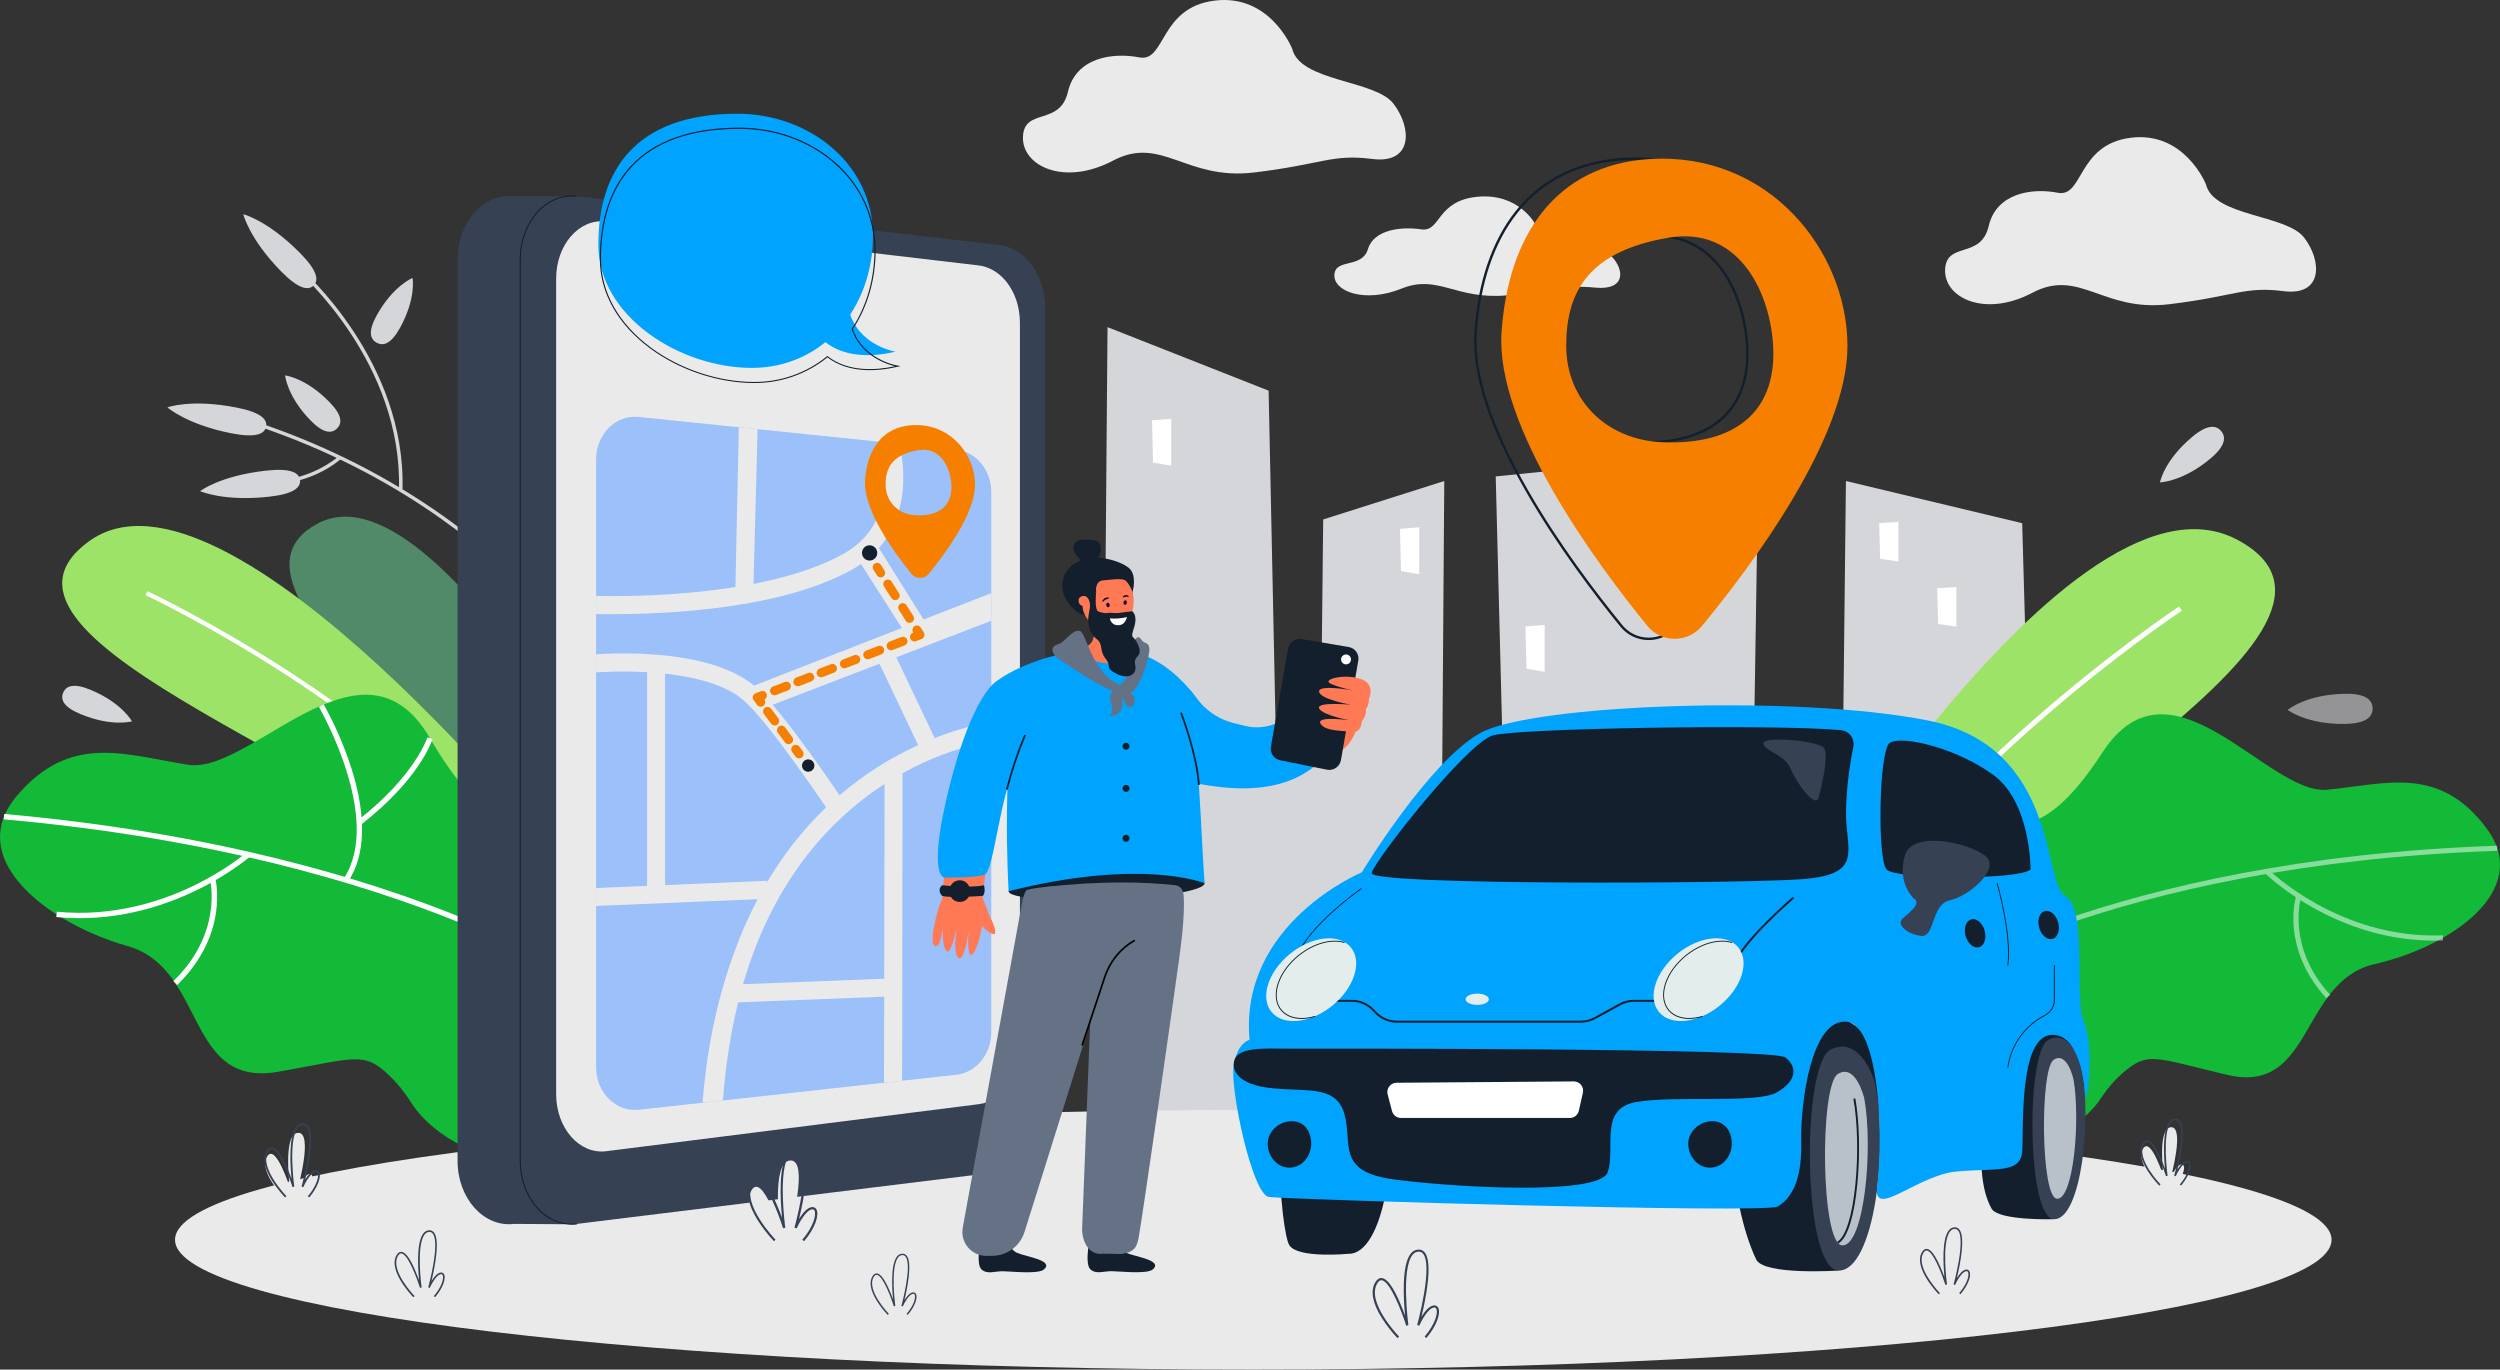 <svg width="533" height="292" viewBox="0 0 533 292" fill="none" xmlns="http://www.w3.org/2000/svg">
<rect x="0" y="0" width="533" height="292" fill="#333333" stroke="none"/>
<g clip-path="url(#clip0_532_8312)">
<path d="M374.925 95.885L373.401 192.626L366.77 244.706L352.131 244.553L347.186 244.498L323.686 244.246L321.705 212.491L318.888 101.575L374.925 95.885Z" fill="#D5D6DA"/>
<path d="M434.964 245.271H423.855L392.001 244.971L392.458 201.118L393.551 102.552L431.131 111.545L433.636 201.118L434.964 245.271Z" fill="#D5D6DA"/>
<path d="M316.019 166.778V244.013L296.087 243.757L256.197 243.252L253.344 153.814L316.019 166.778Z" fill="#D5D6DA"/>
<path d="M273.935 243.479L257.724 243.281L241.909 243.086L234.722 243L235.124 193.16L236.124 69.746L270.469 83.291L272.756 193.16L273.935 243.479Z" fill="#D5D6DA"/>
<path d="M307.919 102.552L307.915 102.856L306.916 243.894L305.223 243.872L296.087 243.747L290.245 243.668L280.659 243.54L281.336 181.905L282.106 110.743L307.919 102.552Z" fill="#D5D6DA"/>
<path d="M417.099 133.586L413.215 133.033L413.004 125.42L417.099 125.142V133.586Z" fill="white"/>
<path d="M404.731 119.702L400.847 119.149L400.636 111.539L404.731 111.261V119.702Z" fill="white"/>
<path d="M361.831 167.976L357.947 167.321L357.736 158.303L361.831 157.974V167.976Z" fill="white"/>
<path d="M249.712 99.278L245.828 98.626L245.617 89.608L249.712 89.275V99.278Z" fill="white"/>
<path d="M302.575 122.423L298.694 121.768L298.479 112.75L302.575 112.417V122.423Z" fill="white"/>
<path d="M329.32 143.23L325.436 142.575L325.225 133.557L329.32 133.228V143.23Z" fill="white"/>
<path d="M267.201 291.997C394.163 291.997 497.087 279.606 497.087 264.321C497.087 249.037 394.163 236.646 267.201 236.646C140.239 236.646 37.315 249.037 37.315 264.321C37.315 279.606 140.239 291.997 267.201 291.997Z" fill="#EAEAEA"/>
<path d="M470.309 39.294C470.309 39.294 465.776 27.944 454.306 29.365C442.835 30.787 444.199 42.166 438.737 41.099C433.275 40.032 425.64 41.099 423.986 48.211C422.331 55.322 414.972 51.406 414.7 57.453C414.428 63.501 423.165 67.765 433.272 62.43C443.378 57.095 448.285 66.583 462.499 64.858C476.714 63.133 478.471 61.009 486.868 62.076C495.266 63.143 495.078 55.651 491.251 50.671C487.424 45.69 471.948 46.179 470.309 39.294Z" fill="#EAEAEA"/>
<path d="M275.487 10.373C275.487 10.373 270.811 -1.342 258.97 0.128C247.129 1.598 248.54 13.338 242.902 12.236C237.265 11.134 229.372 12.236 227.679 19.584C225.986 26.931 218.377 22.887 218.096 29.123C217.815 35.359 226.835 39.764 237.261 34.26C247.688 28.756 252.763 38.538 267.425 36.768C282.087 34.998 283.898 32.794 292.577 33.893C301.256 34.992 301.045 27.257 297.1 22.12C293.155 16.983 277.18 17.469 275.487 10.373Z" fill="#EAEAEA"/>
<path d="M327.346 47.827C327.346 47.827 323.855 41.118 315.013 41.949C306.171 42.78 307.225 49.517 303.015 48.898C298.805 48.278 292.912 48.898 291.647 53.108C290.382 57.319 284.702 55.003 284.492 58.581C284.281 62.159 291.018 64.686 298.805 61.529C306.593 58.373 310.381 63.98 321.328 62.964C332.275 61.948 333.629 60.686 340.107 61.319C346.585 61.951 346.432 57.514 343.487 54.565C340.542 51.616 328.611 51.897 327.346 47.827Z" fill="#EAEAEA"/>
<path d="M85.265 69.932C83.348 73.388 81.678 73.816 80.311 73.072C78.944 72.328 78.394 70.702 80.311 67.245C83.789 60.945 87.945 59.258 87.945 59.258C87.945 59.258 88.801 63.542 85.265 69.932Z" fill="#D5D6DA"/>
<path d="M131.371 149.831L130.694 150.15C130.643 150.048 125.484 139.659 113.381 127.148C102.217 115.577 82.677 99.792 53.025 90.205L53.258 89.493C83.064 99.137 102.705 115.015 113.949 126.637C126.123 139.237 131.32 149.709 131.371 149.831Z" fill="#D5D6DA"/>
<path d="M85.808 104.498L85.054 104.472C85.897 77.391 63.943 58.13 63.719 57.939L64.205 57.377C64.438 57.568 86.66 77.056 85.808 104.498Z" fill="#D5D6DA"/>
<path d="M69.817 99.869C63.256 103.757 56.334 103.437 56.254 103.434L56.296 102.69C56.385 102.69 65.24 103.092 72.248 97.24L72.734 97.812C71.818 98.575 70.843 99.263 69.817 99.869Z" fill="#D5D6DA"/>
<path d="M50.45 86.895C55.711 87.927 57.031 89.451 56.727 90.978C56.424 92.505 54.616 93.415 49.358 92.383C39.775 90.505 35.693 86.853 35.693 86.853C35.693 86.853 40.73 84.978 50.45 86.895Z" fill="#D5D6DA"/>
<path d="M56.74 100.339C62.068 99.748 63.793 100.818 63.965 102.354C64.138 103.891 62.688 105.309 57.366 105.897C47.658 106.971 42.656 104.709 42.656 104.709C42.656 104.709 46.892 101.425 56.74 100.339Z" fill="#D5D6DA"/>
<path d="M70.274 85.755C73.037 88.585 72.951 90.301 71.833 91.374C70.715 92.447 68.98 92.476 66.217 89.642C61.183 84.483 60.787 80.043 60.787 80.043C60.787 80.043 65.163 80.506 70.274 85.755Z" fill="#D5D6DA"/>
<path d="M64.013 53.99C67.76 57.791 67.971 59.798 66.856 60.878C65.741 61.957 63.723 61.702 59.976 57.9C53.15 50.974 51.869 45.671 51.869 45.671C51.869 45.671 57.085 46.962 64.013 53.99Z" fill="#D5D6DA"/>
<path d="M147.314 200.661C147.314 200.661 95.633 96.665 67.7 111.629C39.766 126.592 117.904 173.708 131.981 204.459L147.314 200.661Z" fill="#508A68"/>
<path d="M120.744 184.78C120.744 184.78 48.409 93.924 18.92 115.437C-10.57 136.949 83.939 165.053 103.97 192.198L120.744 184.78Z" fill="#9DE368"/>
<path d="M111.404 189.013C97.911 170.017 76.781 154.137 61.429 144.16C44.784 133.346 31.17 126.95 31.036 126.886L31.435 126.046C31.569 126.11 45.244 132.531 61.944 143.383C77.362 153.405 98.591 169.363 112.17 188.486L111.404 189.013Z" fill="white"/>
<path d="M128.308 236.524C116.546 236.301 128.899 248.13 114.825 248.507C97.24 246.977 90.028 238.84 87.52 234.869C86.229 232.799 84.681 230.9 82.914 229.218C77.525 224.135 76.033 225.551 59.276 228.502C45.062 230.997 43.398 218.599 37.364 209.603C37.255 209.437 37.143 209.283 37.044 209.111C34.715 205.785 31.726 202.99 27.183 201.696C22.252 200.3 17.526 198.259 13.129 195.626C12.771 195.412 12.416 195.191 12.068 194.965C3.514 189.467 -2.236 181.918 0.853 174.11C0.923 173.924 1.003 173.739 1.086 173.557C1.737 172.15 2.583 170.842 3.597 169.669C15.077 156.172 26.711 160.973 40.139 163.053C47.566 164.2 58.158 154.833 68.568 150.38L69.016 150.191C77.279 146.77 85.389 146.588 91.669 157.386L92.053 158.025C106.082 181.803 113.026 173.244 132.783 177.649C136.459 178.471 139.766 179.378 141.95 181.317C162.317 199.386 148.642 224.372 128.308 236.524Z" fill="#13BA38"/>
<path d="M130.007 213.312L130.713 212.408C130.31 212.088 89.459 181.419 0.897 173.538L0.792 174.679C89.031 182.547 129.611 213.005 130.007 213.312Z" fill="white"/>
<path d="M77.1 175.708C89.497 166.037 92.113 157.884 92.219 157.543L91.114 157.223C91.091 157.303 88.469 165.398 76.385 174.823L77.1 175.708Z" fill="white"/>
<path d="M74.248 187.892C77.921 182.365 78.164 174.068 74.953 163.897C73.426 159.129 71.43 154.524 68.996 150.15L67.999 150.722C68.137 150.961 81.735 174.567 73.299 187.278L74.248 187.892Z" fill="white"/>
<path d="M51.038 184.371C52.508 183.307 53.309 182.604 53.344 182.572L52.578 181.723C52.409 181.87 35.482 196.623 12.113 194.383L12.001 195.514C30.834 197.325 45.56 188.336 51.038 184.371Z" fill="white"/>
<path d="M37.766 210.005C43.516 204.443 45.432 198.635 46.026 194.744C46.665 190.508 45.972 187.617 45.943 187.496L44.822 187.77C44.851 187.882 47.47 199.006 36.961 209.175L37.766 210.005Z" fill="white"/>
<path d="M17.137 152.233C13.47 150.709 12.866 149.102 13.47 147.677C14.074 146.253 15.652 145.55 19.319 147.074C25.998 149.847 28.135 153.782 28.135 153.782C28.135 153.782 23.915 155.047 17.137 152.233Z" fill="#D5D6DA"/>
<path d="M120.424 261.005L109.631 260.935C103.165 261.731 97.556 255.504 97.556 247.517V55.291C97.556 47.339 103.121 41.109 109.56 41.85H122.912C128.553 42.489 209.496 58.674 209.496 65.641V236.435C209.509 243.368 126.049 260.319 120.424 261.005Z" fill="#364154"/>
<path d="M212.969 249.866L122.996 260.938C116.53 261.734 110.918 255.507 110.918 247.521V55.291C110.918 47.339 116.482 41.109 122.925 41.85L212.898 52.201C218.543 52.84 222.858 58.674 222.858 65.641V236.435C222.858 243.368 218.584 249.185 212.969 249.866Z" fill="#364154"/>
<path d="M217.447 68.753V223.266C217.447 229.541 213.671 234.796 208.711 235.406L163.572 241.112L129.24 245.438C123.529 246.156 118.571 240.511 118.571 233.298V59.386C118.571 52.188 123.487 46.553 129.176 47.224L190.506 54.453L208.64 56.59C212.94 57.095 216.364 61.085 217.226 66.219C217.37 67.056 217.444 67.903 217.447 68.753Z" fill="#EAEAEA"/>
<path d="M211.34 104.926V220.078C211.34 224.752 208.123 228.669 203.897 229.135L165.432 233.374L136.178 236.601C131.313 237.134 127.087 232.927 127.087 227.541V97.949C127.087 92.585 131.275 88.384 136.124 88.885L188.392 94.272L203.846 95.869C207.51 96.246 210.426 99.217 211.161 103.044C211.28 103.664 211.34 104.294 211.34 104.926Z" fill="#9CC0FA"/>
<path d="M121.897 261.117C119.497 261.091 117.191 260.181 115.419 258.561C112.544 256.006 110.81 251.878 110.81 247.514V55.29C110.81 50.946 112.519 46.828 115.387 44.272C117.565 42.33 120.245 41.429 122.935 41.739L122.913 41.959C120.287 41.639 117.664 42.537 115.534 44.438C112.713 46.952 111.03 51.01 111.03 55.3V247.508C111.03 251.808 112.726 255.875 115.569 258.389C117.712 260.287 120.36 261.152 122.98 260.83L123.009 261.05C122.64 261.095 122.268 261.117 121.897 261.117Z" fill="#131F2D"/>
<path d="M154.127 234.62L149.792 235.1C151.035 218.356 155.453 202.939 161.995 190.828C167.259 181.087 174.197 172.938 182.62 166.647C196.994 155.894 210.771 154.022 211.34 153.958V158.076C211.209 158.092 198.307 159.622 184.751 169.832C176.813 175.81 170.265 183.528 165.294 192.77C159.049 204.376 155.325 218.478 154.127 234.62Z" fill="#EAEAEA"/>
<path d="M177.033 173.493C176.905 173.299 164.103 154.092 158.487 149.262C149.543 141.579 127.311 143.339 127.087 143.358V139.505C128.046 139.425 150.837 137.633 160.982 146.361C166.993 151.53 179.681 170.567 180.218 171.375L177.033 173.493Z" fill="#EAEAEA"/>
<path d="M189.335 136.459L185.882 138.102L196.618 160.674L200.071 159.031L189.335 136.459Z" fill="#EAEAEA"/>
<path d="M127.087 193.15V189.323L163.489 187.786L163.652 191.61L127.087 193.15Z" fill="#EAEAEA"/>
<path d="M192.334 230.41L188.475 230.834L188.596 164.146H192.42L192.334 230.41Z" fill="#EAEAEA"/>
<path d="M190.425 208.588L155.764 209.932L155.912 213.753L190.573 212.409L190.425 208.588Z" fill="#EAEAEA"/>
<path d="M141.791 141.233H137.967V190.697H141.791V141.233Z" fill="#EAEAEA"/>
<path d="M131.195 130.931C128.685 130.931 127.234 130.931 127.087 130.931V127.046C127.429 127.046 161.404 128.289 179.716 118.142C185.086 115.168 188.095 110.418 188.66 104.025C188.917 101.027 188.655 98.007 187.884 95.099L191.542 93.981C192.456 97.36 192.771 100.873 192.471 104.36C191.797 111.989 188.028 117.912 181.569 121.49C173.449 125.988 161.79 128.931 146.905 130.241C140.42 130.812 134.798 130.931 131.195 130.931Z" fill="#EAEAEA"/>
<path d="M160.576 127.171L156.753 127.084L157.52 91.09L161.522 91.502L160.576 127.171Z" fill="#EAEAEA"/>
<path d="M163.349 150.789L159.618 146.614L211.34 126.449V132.352L163.349 150.789Z" fill="#EAEAEA"/>
<path d="M194.502 90.643C188.037 91.029 184.872 95.908 184.428 102.38C183.984 108.769 190.893 118.127 194.304 122.318C194.528 122.593 194.809 122.816 195.129 122.969C195.448 123.122 195.798 123.203 196.152 123.205C196.507 123.206 196.857 123.13 197.179 122.98C197.5 122.83 197.784 122.61 198.01 122.337C201.319 118.325 207.88 109.587 207.88 103.342C207.88 96.86 202.536 90.16 194.502 90.643ZM195.323 109.862C191.592 109.712 188.81 107.051 188.81 103.313C188.81 99.575 190.385 96.898 195.748 95.981C200.338 95.198 202.536 99.38 202.827 103.105C203.175 107.626 200.441 110.079 195.323 109.862Z" fill="#F77F00"/>
<path d="M192.739 134.617L182.527 118.634L186.776 115.884L197.362 132.812L192.739 134.617Z" fill="#EAEAEA"/>
<path d="M170.376 161.686C170.227 161.686 170.08 161.652 169.946 161.585C169.812 161.519 169.696 161.422 169.606 161.302L168.846 160.277C168.712 160.072 168.661 159.824 168.704 159.583C168.746 159.343 168.88 159.127 169.076 158.981C169.273 158.835 169.517 158.77 169.76 158.799C170.003 158.828 170.226 158.949 170.383 159.136L171.143 160.162C171.247 160.304 171.31 160.473 171.324 160.648C171.339 160.824 171.304 161.001 171.225 161.158C171.146 161.316 171.025 161.448 170.875 161.541C170.725 161.634 170.553 161.684 170.376 161.686Z" fill="#F77F00"/>
<path d="M168.131 158.667C167.982 158.667 167.835 158.632 167.702 158.564C167.568 158.497 167.453 158.4 167.364 158.28L165.879 156.281C165.795 156.18 165.733 156.064 165.695 155.939C165.658 155.814 165.647 155.683 165.662 155.553C165.678 155.424 165.719 155.298 165.785 155.186C165.85 155.073 165.938 154.974 166.043 154.897C166.148 154.819 166.267 154.763 166.394 154.733C166.521 154.703 166.653 154.7 166.781 154.722C166.91 154.745 167.032 154.794 167.141 154.866C167.25 154.938 167.343 155.031 167.415 155.14L168.897 157.14C169.002 157.282 169.066 157.451 169.081 157.627C169.096 157.804 169.062 157.981 168.982 158.139C168.903 158.297 168.781 158.43 168.631 158.523C168.481 158.616 168.307 158.666 168.131 158.667ZM165.163 154.67C165.014 154.67 164.867 154.635 164.734 154.568C164.601 154.501 164.485 154.404 164.396 154.284L162.908 152.287C162.824 152.187 162.762 152.071 162.725 151.946C162.688 151.821 162.676 151.689 162.692 151.56C162.707 151.43 162.749 151.305 162.814 151.192C162.88 151.079 162.967 150.981 163.072 150.903C163.177 150.825 163.297 150.77 163.424 150.74C163.551 150.71 163.682 150.706 163.811 150.729C163.939 150.752 164.062 150.801 164.171 150.873C164.28 150.944 164.373 151.038 164.444 151.147L165.927 153.143C166.032 153.286 166.095 153.455 166.11 153.631C166.125 153.807 166.091 153.984 166.012 154.142C165.932 154.3 165.811 154.433 165.66 154.527C165.51 154.62 165.337 154.67 165.16 154.67H165.163Z" fill="#F77F00"/>
<path d="M162.199 150.674C162.049 150.674 161.902 150.639 161.768 150.572C161.634 150.505 161.518 150.408 161.429 150.287L160.669 149.265C160.581 149.147 160.522 149.009 160.496 148.864C160.47 148.719 160.478 148.57 160.519 148.429C160.561 148.287 160.634 148.157 160.733 148.048C160.833 147.939 160.956 147.855 161.094 147.802L162.285 147.345C162.515 147.28 162.762 147.303 162.976 147.41C163.19 147.517 163.357 147.7 163.442 147.924C163.528 148.147 163.527 148.395 163.439 148.618C163.352 148.841 163.184 149.023 162.969 149.128C163.074 149.27 163.137 149.439 163.152 149.615C163.167 149.791 163.133 149.968 163.054 150.127C162.974 150.285 162.853 150.418 162.703 150.511C162.552 150.604 162.379 150.654 162.202 150.655L162.199 150.674Z" fill="#F77F00"/>
<path d="M165.112 148.233C164.89 148.231 164.675 148.151 164.505 148.008C164.335 147.865 164.22 147.667 164.18 147.449C164.14 147.23 164.176 147.005 164.284 146.81C164.392 146.616 164.564 146.465 164.77 146.383L167.255 145.425C167.374 145.371 167.503 145.342 167.634 145.339C167.764 145.337 167.894 145.361 168.015 145.41C168.136 145.46 168.246 145.533 168.337 145.627C168.429 145.72 168.5 145.831 168.547 145.953C168.594 146.075 168.615 146.206 168.61 146.336C168.605 146.467 168.573 146.595 168.516 146.713C168.459 146.83 168.379 146.935 168.281 147.021C168.182 147.107 168.067 147.171 167.942 147.211L165.457 148.169C165.347 148.212 165.23 148.234 165.112 148.233ZM170.086 146.316C169.863 146.314 169.649 146.234 169.479 146.091C169.309 145.948 169.194 145.751 169.154 145.532C169.113 145.314 169.15 145.088 169.258 144.894C169.365 144.699 169.537 144.548 169.744 144.467L172.229 143.508C172.348 143.454 172.477 143.425 172.607 143.422C172.738 143.42 172.868 143.444 172.989 143.493C173.11 143.543 173.219 143.617 173.311 143.71C173.402 143.803 173.473 143.914 173.52 144.036C173.567 144.158 173.589 144.289 173.583 144.419C173.578 144.55 173.546 144.678 173.49 144.796C173.433 144.914 173.353 145.019 173.254 145.104C173.155 145.19 173.04 145.255 172.916 145.294L170.431 146.252C170.32 146.295 170.203 146.316 170.086 146.316ZM175.046 144.4C174.825 144.395 174.613 144.315 174.445 144.172C174.276 144.029 174.162 143.833 174.122 143.616C174.082 143.399 174.118 143.174 174.224 142.981C174.33 142.787 174.5 142.636 174.704 142.553L177.19 141.595C177.422 141.521 177.675 141.539 177.895 141.644C178.115 141.75 178.286 141.936 178.374 142.164C178.461 142.392 178.459 142.645 178.366 142.871C178.274 143.097 178.099 143.279 177.876 143.38L175.391 144.339C175.281 144.38 175.164 144.401 175.046 144.4ZM180.02 142.483C179.798 142.48 179.583 142.401 179.413 142.258C179.243 142.115 179.128 141.917 179.088 141.699C179.047 141.48 179.084 141.254 179.192 141.06C179.299 140.866 179.471 140.715 179.678 140.633L182.163 139.675C182.396 139.601 182.648 139.619 182.868 139.724C183.088 139.83 183.26 140.016 183.347 140.244C183.435 140.472 183.432 140.725 183.34 140.951C183.247 141.177 183.072 141.359 182.85 141.46L180.365 142.419C180.259 142.464 180.147 142.491 180.033 142.499L180.02 142.483ZM184.993 140.566C184.771 140.564 184.557 140.484 184.387 140.341C184.217 140.198 184.102 140 184.061 139.782C184.021 139.563 184.058 139.337 184.165 139.143C184.273 138.949 184.445 138.798 184.651 138.716L187.137 137.758C187.256 137.7 187.386 137.668 187.518 137.663C187.651 137.658 187.782 137.681 187.906 137.73C188.029 137.778 188.141 137.852 188.234 137.946C188.327 138.04 188.4 138.153 188.447 138.276C188.495 138.4 188.516 138.532 188.51 138.664C188.504 138.797 188.471 138.926 188.412 139.045C188.354 139.164 188.271 139.269 188.17 139.355C188.068 139.44 187.95 139.503 187.823 139.54L185.338 140.499C185.233 140.546 185.121 140.575 185.006 140.585L184.993 140.566ZM189.967 138.649C189.745 138.647 189.53 138.567 189.36 138.424C189.19 138.281 189.075 138.083 189.035 137.865C188.994 137.646 189.031 137.421 189.139 137.226C189.246 137.032 189.418 136.881 189.625 136.799L192.11 135.841C192.229 135.787 192.358 135.758 192.488 135.755C192.619 135.753 192.749 135.777 192.87 135.826C192.991 135.876 193.1 135.949 193.192 136.043C193.283 136.136 193.355 136.247 193.401 136.369C193.448 136.491 193.47 136.622 193.465 136.752C193.459 136.883 193.427 137.011 193.371 137.129C193.314 137.246 193.234 137.351 193.135 137.437C193.037 137.523 192.921 137.587 192.797 137.627L190.312 138.585C190.207 138.634 190.095 138.663 189.979 138.671L189.967 138.649Z" fill="#F77F00"/>
<path d="M194.953 136.758C194.731 136.755 194.516 136.676 194.346 136.533C194.176 136.39 194.061 136.192 194.021 135.974C193.98 135.755 194.017 135.529 194.125 135.335C194.233 135.141 194.404 134.99 194.611 134.908L194.71 134.87L194.653 134.78C194.532 134.566 194.497 134.314 194.557 134.076C194.617 133.837 194.766 133.631 194.973 133.499C195.181 133.368 195.431 133.321 195.672 133.368C195.913 133.416 196.127 133.554 196.269 133.755L196.949 134.831C197.025 134.951 197.073 135.086 197.09 135.226C197.108 135.367 197.094 135.509 197.049 135.644C197.005 135.778 196.932 135.901 196.834 136.003C196.737 136.106 196.618 136.186 196.486 136.237L195.298 136.694C195.188 136.736 195.071 136.758 194.953 136.758Z" fill="#F77F00"/>
<path d="M193.924 132.799C193.763 132.799 193.605 132.759 193.463 132.681C193.322 132.603 193.203 132.491 193.116 132.355L191.58 129.931C191.483 129.721 191.466 129.483 191.531 129.261C191.595 129.039 191.738 128.848 191.933 128.723C192.127 128.599 192.36 128.548 192.589 128.582C192.817 128.615 193.026 128.73 193.177 128.905L194.717 131.33C194.852 131.544 194.896 131.804 194.84 132.051C194.785 132.298 194.633 132.513 194.42 132.649C194.271 132.744 194.1 132.796 193.924 132.799ZM190.851 127.95C190.69 127.95 190.532 127.909 190.391 127.831C190.249 127.754 190.13 127.642 190.043 127.506L188.504 125.081C188.426 124.975 188.372 124.854 188.343 124.726C188.314 124.598 188.312 124.466 188.337 124.337C188.361 124.208 188.412 124.086 188.486 123.977C188.56 123.869 188.655 123.777 188.766 123.706C188.877 123.636 189.001 123.59 189.13 123.57C189.26 123.549 189.392 123.556 189.519 123.589C189.646 123.622 189.765 123.681 189.868 123.762C189.972 123.842 190.057 123.943 190.12 124.059L191.656 126.484C191.792 126.698 191.837 126.957 191.782 127.204C191.727 127.451 191.576 127.666 191.363 127.803C191.21 127.899 191.032 127.95 190.851 127.95Z" fill="#F77F00"/>
<path d="M187.775 123.104C187.614 123.104 187.456 123.063 187.314 122.986C187.173 122.908 187.054 122.796 186.967 122.66L186.287 121.583C186.197 121.479 186.131 121.357 186.093 121.226C186.055 121.094 186.045 120.956 186.065 120.82C186.085 120.684 186.134 120.554 186.208 120.439C186.282 120.324 186.38 120.226 186.496 120.152C186.611 120.078 186.741 120.029 186.877 120.01C187.012 119.99 187.151 120 187.282 120.039C187.414 120.077 187.536 120.143 187.64 120.233C187.743 120.322 187.827 120.433 187.884 120.558L188.568 121.634C188.703 121.849 188.747 122.108 188.691 122.355C188.636 122.603 188.484 122.818 188.271 122.954C188.123 123.05 187.951 123.102 187.775 123.104Z" fill="#F77F00"/>
<path d="M183.773 117.883C183.773 117.562 183.868 117.247 184.047 116.98C184.226 116.713 184.48 116.504 184.777 116.381C185.074 116.258 185.401 116.226 185.716 116.289C186.031 116.351 186.321 116.506 186.549 116.734C186.776 116.961 186.931 117.251 186.993 117.566C187.056 117.882 187.024 118.209 186.901 118.506C186.778 118.803 186.57 119.057 186.302 119.235C186.035 119.414 185.72 119.51 185.399 119.51C184.968 119.51 184.554 119.338 184.249 119.033C183.944 118.728 183.773 118.315 183.773 117.883Z" fill="#131F2D"/>
<path d="M170.986 163.219C170.986 162.958 171.063 162.702 171.208 162.484C171.353 162.266 171.559 162.096 171.8 161.995C172.042 161.895 172.308 161.868 172.565 161.919C172.822 161.969 173.057 162.095 173.243 162.28C173.428 162.465 173.554 162.7 173.606 162.957C173.657 163.214 173.631 163.48 173.531 163.722C173.431 163.963 173.261 164.17 173.044 164.316C172.826 164.461 172.57 164.539 172.309 164.539C171.959 164.539 171.623 164.4 171.375 164.152C171.127 163.905 170.987 163.57 170.986 163.219Z" fill="#131F2D"/>
<path d="M351.501 136.464H351.453C350.303 136.46 349.168 136.2 348.131 135.703C347.094 135.205 346.181 134.483 345.458 133.589C339.9 126.771 331.901 116.248 325.359 104.837C317.438 91.033 313.729 79.567 314.339 70.756C315.061 60.214 318.102 51.313 323.136 45.004C328.685 38.046 336.469 34.222 346.269 33.637C351.847 33.267 357.44 34.082 362.681 36.027C367.489 37.837 371.888 40.589 375.618 44.122C383.751 51.789 388.606 62.878 388.606 73.797C388.606 82.394 384.687 93.365 376.956 106.402C370.536 117.229 362.841 127.187 357.513 133.637C356.782 134.523 355.863 135.235 354.824 135.724C353.785 136.213 352.65 136.466 351.501 136.464ZM346.301 34.164C336.654 34.742 328.998 38.499 323.545 45.346C318.581 51.569 315.578 60.361 314.863 70.807C314.259 79.509 317.945 90.876 325.813 104.588C332.339 115.957 340.318 126.452 345.867 133.257C346.539 134.093 347.39 134.768 348.358 135.234C349.325 135.699 350.383 135.943 351.457 135.947H351.501C352.572 135.95 353.63 135.715 354.6 135.26C355.569 134.805 356.426 134.14 357.107 133.314C362.423 126.88 370.102 116.945 376.503 106.159C384.169 93.205 388.082 82.324 388.082 73.823C388.082 63.047 383.291 52.099 375.257 44.531C371.573 41.043 367.229 38.328 362.48 36.544C357.308 34.626 351.789 33.822 346.285 34.187L346.301 34.164ZM350.757 94.588C350.135 94.588 349.496 94.574 348.84 94.547C343.049 94.314 337.785 92.135 334.025 88.41C330.192 84.634 328.106 79.413 328.106 73.714C328.106 60.204 334.904 53.019 350.147 50.422C355.344 49.534 359.889 50.575 363.659 53.511C368.674 57.418 372.06 64.721 372.711 73.04C373.226 79.698 371.667 84.96 368.073 88.694C364.333 92.563 358.369 94.588 350.757 94.588ZM353.632 50.642C352.495 50.646 351.36 50.745 350.24 50.939C342.225 52.307 336.642 54.955 333.163 59.044C330.122 62.616 328.643 67.414 328.643 73.714C328.643 79.273 330.687 84.359 334.393 88.036C338.06 91.668 343.196 93.786 348.86 94.023C357.225 94.377 363.735 92.403 367.683 88.314C371.168 84.707 372.679 79.583 372.178 73.082C371.539 64.906 368.227 57.747 363.327 53.914C360.563 51.751 357.144 50.596 353.635 50.642H353.632Z" fill="#131F2D"/>
<path d="M351.818 33.902C331.486 35.116 321.526 50.444 320.134 70.778C318.741 90.905 340.465 120.251 351.195 133.413C351.897 134.279 352.782 134.978 353.787 135.46C354.792 135.942 355.891 136.195 357.005 136.2C358.12 136.206 359.221 135.965 360.231 135.493C361.241 135.022 362.133 134.332 362.844 133.474C373.248 120.874 393.877 93.425 393.877 73.8C393.877 53.438 377.072 32.391 351.818 33.902ZM354.395 94.281C342.66 93.809 333.917 85.448 333.917 73.711C333.917 61.974 338.865 53.553 355.731 50.677C370.166 48.217 377.072 61.347 377.988 73.056C379.087 87.26 370.491 94.968 354.395 94.285V94.281Z" fill="#F77F00"/>
<path d="M199.847 194.476C200.322 192.768 200.992 191.121 201.843 189.566C201.843 189.566 208.631 189.604 208.96 190.205C209.717 191.582 210.599 194.629 211.33 196.016C211.65 196.62 212.573 198.719 212.014 199.112C211.528 199.453 209.998 198.134 209.347 197.418C208.784 201.869 205.967 208.111 206.472 198.696C206.331 199.655 205.561 204.913 204.367 204.233C203.309 203.632 203.706 199.837 203.916 198.275H203.872C203.52 199.84 202.572 203.603 201.754 202.709C200.725 201.584 201.057 197.415 201.057 197.415C201.057 197.415 200.518 202.734 199.173 201.568C198.256 200.786 199.368 196.54 199.684 195.045C199.717 194.85 199.772 194.659 199.847 194.476Z" fill="#FF7955"/>
<path d="M253.654 166.762C259.404 167.845 270.75 170.065 279.234 164.136C284.025 160.785 287.859 156.111 288.005 155.996L281.735 147.089L284.872 151.546L281.745 147.073C278.477 149.428 273.072 156.616 265.499 154.766C262.058 153.926 258.059 153.405 253.916 147.3L242.985 151.115C246.419 157.97 245.416 165.554 253.654 166.762Z" fill="#00A3FE"/>
<path d="M273.159 157.178C273.159 157.178 276.727 151.904 280.352 150.281C283.978 148.658 286.281 150.003 286.281 150.003L290.171 148.46C290.171 148.46 290.73 163.114 280.614 160.533C279.819 160.335 273.159 157.178 273.159 157.178Z" fill="#FF7955"/>
<path d="M289.59 140.828L285.888 162.069C285.828 162.4 285.703 162.716 285.52 162.998C285.336 163.281 285.098 163.523 284.819 163.712C284.541 163.901 284.227 164.032 283.897 164.097C283.567 164.163 283.228 164.162 282.898 164.095L272.938 162.092C272.298 161.966 271.732 161.595 271.361 161.058C270.991 160.521 270.845 159.86 270.955 159.216L274.618 138.288C274.735 137.632 275.107 137.05 275.652 136.667C276.198 136.284 276.872 136.133 277.528 136.247L287.542 137.94C288.197 138.052 288.78 138.419 289.164 138.96C289.548 139.502 289.701 140.173 289.59 140.828Z" fill="#131F2D"/>
<path d="M288.034 140.566C288.031 140.356 287.964 140.152 287.844 139.979C287.724 139.807 287.555 139.674 287.36 139.597C287.164 139.521 286.95 139.505 286.745 139.55C286.54 139.595 286.353 139.701 286.207 139.853C286.062 140.005 285.965 140.196 285.929 140.403C285.893 140.61 285.919 140.824 286.005 141.016C286.09 141.208 286.23 141.37 286.408 141.482C286.586 141.595 286.793 141.651 287.003 141.646C287.283 141.639 287.548 141.522 287.742 141.319C287.935 141.117 288.04 140.846 288.034 140.566Z" fill="white"/>
<path d="M291.884 148.964C291.884 148.964 293.193 146.112 290.561 144.942C287.21 143.454 281.592 144.789 283.703 145.763C285.575 146.626 288.533 147.217 288.533 147.217C288.533 147.217 280.997 145.815 281.237 147.466C281.477 149.118 287.974 150.239 287.974 150.239C287.974 150.239 280.509 149.559 281.247 151.047C281.984 152.536 287.878 153.587 287.878 153.587C287.878 153.587 280.617 152.533 281.515 154.242C282.413 155.951 286.278 155.74 287.935 156.022C289.501 156.29 290.171 155.383 290.334 153.852C290.334 153.852 291.369 152.428 291.216 151.412C291.155 151.022 291.574 150.715 291.654 150.453C291.768 149.963 291.844 149.466 291.884 148.964Z" fill="#FF7955"/>
<path d="M215.042 189.997C215.08 191.53 224.439 192.141 236.018 191.783C247.598 191.425 256.848 189.837 256.807 188.301C256.765 186.764 247.454 185.86 235.875 186.221C224.295 186.582 215 188.46 215.042 189.997Z" fill="#131F2D"/>
<path d="M217.875 146.498C217.875 146.498 219.923 138.444 235.025 138.361C256.81 138.243 254.791 158.111 256.807 188.301C256.807 188.301 243.602 182.828 215.042 189.997C215.042 189.997 213.145 158.801 217.875 146.498Z" fill="#00A3FE"/>
<path d="M212.298 145.358L222.165 150.789C222.165 150.789 244.237 155.622 249.955 154.683C255.673 153.744 256.82 151.393 256.82 151.393C256.82 151.393 250.712 140.381 240.331 138.707C239.355 138.547 238.344 138.432 237.296 138.362C235.547 138.243 233.791 138.278 232.048 138.467C218.878 139.927 212.298 145.358 212.298 145.358Z" fill="#00A3FE"/>
<path d="M232.949 136.518L234.089 132.867L234.409 131.803L236.376 125.551L236.635 131.771L236.788 135.502L236.836 136.684C236.868 137.486 237.36 137.643 237.961 138.352C238.203 138.636 239.759 140.349 237.993 141.122C235.798 142.08 231.687 140.626 230.125 138.713C230.135 138.71 232.581 137.691 232.949 136.518Z" fill="#FF7955"/>
<path d="M209.385 192.639C210.292 182.717 212.378 168.529 217.144 157.293C218.249 154.69 218.709 153.712 219.571 152.291C220.265 151.147 219.025 148.633 217.064 147.431C215.227 146.307 212.365 146.492 211.912 147.048C211.142 148.007 210.314 149.811 209.037 152.693C204.594 162.705 201.933 175.637 200.853 192.307L209.385 192.639Z" fill="#FF7955"/>
<path d="M241.395 123.203C241.636 124.327 241.636 125.49 241.395 126.615C240.999 128.512 239.053 123.848 239.053 123.848L241.395 123.203Z" fill="#131F2D"/>
<path d="M236.989 134.512C240.051 134.092 242.126 130.781 241.624 127.115C241.122 123.449 238.233 120.818 235.171 121.237C232.108 121.657 230.033 124.969 230.535 128.634C231.037 132.3 233.927 134.931 236.989 134.512Z" fill="#FF7955"/>
<path d="M236.376 127.605C236.391 127.596 236.403 127.583 236.413 127.568C236.422 127.553 236.428 127.536 236.431 127.519C236.432 127.504 236.43 127.489 236.425 127.475C236.421 127.46 236.413 127.447 236.404 127.436C236.394 127.425 236.382 127.415 236.368 127.409C236.355 127.402 236.34 127.398 236.325 127.398C236.056 127.359 235.783 127.411 235.546 127.544C235.31 127.678 235.124 127.886 235.019 128.136C235.012 128.149 235.007 128.163 235.006 128.178C235.005 128.193 235.007 128.208 235.012 128.222C235.016 128.236 235.024 128.249 235.034 128.26C235.044 128.271 235.056 128.28 235.07 128.286C235.096 128.297 235.126 128.298 235.154 128.289C235.181 128.281 235.205 128.262 235.22 128.238C235.504 127.919 235.886 127.702 236.306 127.621C236.331 127.624 236.355 127.619 236.376 127.605Z" fill="#080435"/>
<path d="M235.878 129.065C235.949 129.324 236.163 129.493 236.351 129.442C236.452 129.393 236.53 129.308 236.57 129.203C236.61 129.099 236.608 128.983 236.565 128.88C236.495 128.621 236.284 128.452 236.092 128.503C235.991 128.551 235.913 128.637 235.873 128.741C235.834 128.846 235.835 128.962 235.878 129.065Z" fill="#080435"/>
<path d="M240.567 127.269C240.582 127.267 240.596 127.26 240.607 127.25C240.618 127.239 240.627 127.226 240.631 127.212C240.64 127.185 240.641 127.157 240.633 127.13C240.625 127.103 240.609 127.079 240.586 127.062C240.503 126.991 240.407 126.938 240.302 126.907C240.198 126.875 240.088 126.865 239.98 126.877C239.872 126.889 239.767 126.924 239.672 126.978C239.578 127.032 239.495 127.105 239.43 127.193C239.413 127.215 239.403 127.243 239.403 127.271C239.403 127.299 239.413 127.327 239.43 127.349C239.437 127.359 239.445 127.368 239.455 127.374C239.466 127.38 239.477 127.384 239.489 127.386C239.501 127.387 239.513 127.386 239.524 127.383C239.535 127.379 239.546 127.373 239.555 127.365C239.698 127.281 239.857 127.229 240.022 127.21C240.187 127.191 240.354 127.207 240.513 127.257C240.529 127.268 240.548 127.272 240.567 127.269Z" fill="#080435"/>
<path d="M239.532 128.426C239.5 128.695 239.631 128.931 239.826 128.953C240.021 128.976 240.206 128.781 240.241 128.516C240.276 128.251 240.142 128.014 239.947 127.989C239.753 127.963 239.57 128.158 239.532 128.426Z" fill="#080435"/>
<path d="M226.793 126.867C226.793 126.867 228.665 130.876 231.317 131.17C231.317 131.17 229.173 128.116 233.696 126.254C233.699 126.254 229.547 125.605 226.793 126.867Z" fill="#131F2D"/>
<path d="M230.537 129.081C230.786 129.252 231.091 129.32 231.389 129.271C231.687 129.221 231.954 129.058 232.134 128.816C232.208 128.684 232.255 128.54 232.272 128.39C232.29 128.24 232.277 128.089 232.236 127.944C232.195 127.799 232.125 127.664 232.032 127.546C231.938 127.428 231.822 127.33 231.69 127.257C231.442 127.086 231.137 127.018 230.839 127.067C230.541 127.116 230.274 127.277 230.093 127.519C230.019 127.65 229.973 127.795 229.955 127.945C229.938 128.095 229.95 128.247 229.991 128.392C230.032 128.537 230.102 128.673 230.195 128.791C230.289 128.909 230.405 129.008 230.537 129.081Z" fill="#FF7955"/>
<path d="M233.7 126.254C233.7 126.254 233.336 129.618 234.019 130.254C234.703 130.889 239.264 131.164 241.388 130.346C241.41 131.398 241.055 132.423 240.386 133.235C239.717 134.047 238.78 134.593 237.744 134.774C237.024 134.897 236.288 134.897 235.568 134.774C234.083 134.515 232.636 133.905 232.023 132.538C231.834 132.123 232.377 129.557 232.377 129.557C232.377 129.557 232.582 128.053 231.7 127.27C231.707 127.257 232.726 126.35 233.7 126.254Z" fill="#131F2D"/>
<path d="M233.699 126.254C233.699 126.254 233.323 123.902 235.182 123.733C237.041 123.564 239.159 123.257 239.887 123.733C240.615 124.209 241.484 126.087 241.484 126.087C241.484 126.087 242.503 122.573 240.634 121.053C238.766 119.532 232.818 117.564 229.029 120.187C225.241 122.81 226.793 126.867 226.793 126.867C226.793 126.867 229.512 126.046 233.699 126.254Z" fill="#131F2D"/>
<path d="M231.122 120.187C231.122 120.187 228.32 117.89 228.956 116.194C229.592 114.497 232.553 115.034 233.7 115.299C234.846 115.564 235.038 117.593 234.118 118.906C233.198 120.219 231.122 120.187 231.122 120.187Z" fill="#131F2D"/>
<path d="M235.434 264.028C236.087 263.991 236.738 264.137 237.312 264.449C237.886 264.762 238.362 265.229 238.686 265.797C238.996 266.384 239.496 266.848 240.104 267.114C242.126 267.951 247.984 268.711 245.796 270.628C244.541 271.723 238.619 271.014 236.948 271.014C235.278 271.014 233.709 271.736 232.476 270.628C231.732 269.963 231.799 267.858 232.013 266.078C232.085 265.457 232.401 264.891 232.891 264.502C233.381 264.114 234.005 263.936 234.626 264.008C234.822 264.032 235.019 264.042 235.217 264.04L235.434 264.028Z" fill="#131F2D"/>
<path d="M214.79 263.325C214.79 263.325 214.863 266.289 216.885 267.126C218.907 267.963 224.765 268.724 222.577 270.641C221.322 271.733 215.4 271.027 213.729 271.027C212.058 271.027 210.49 271.749 209.257 270.641C207.89 269.417 209.257 263.341 209.257 263.341C209.257 263.341 210.701 264.085 211.998 264.053C213.857 263.989 214.79 263.325 214.79 263.325Z" fill="#131F2D"/>
<path d="M250.54 188.723C250.982 188.768 251.396 188.962 251.714 189.273C252.031 189.584 252.235 189.994 252.29 190.435C252.51 192.24 252.546 196.054 251.456 203.968C249.859 215.59 243.79 258.012 242.793 263.667C242.433 265.689 242.02 266.935 239.069 267.36L235.146 267.283C231.952 267.743 230.722 264.341 230.7 262.171L233.255 196.824L223.034 189.093C228.442 188.468 233.881 188.148 239.324 188.135C243.07 188.142 246.813 188.338 250.54 188.723Z" fill="#657285"/>
<path d="M240.934 190.892L218.434 262.628C217.986 264.083 217.091 265.36 215.877 266.277C214.663 267.195 213.19 267.706 211.669 267.74L210.314 267.762C209.559 267.766 208.813 267.604 208.128 267.285C207.444 266.967 206.838 266.5 206.356 265.92C205.873 265.34 205.524 264.66 205.336 263.929C205.147 263.198 205.122 262.434 205.264 261.692L217.572 194.284C217.75 193.483 218.21 189.943 218.987 189.719C223.206 188.521 241.35 187.927 240.934 190.892Z" fill="#657285"/>
<path d="M230.879 222.956L230.521 222.838L235.361 208.239C236.46 204.883 238.766 202.056 241.832 200.306L242.021 200.626C239.036 202.327 236.79 205.076 235.719 208.341L230.879 222.956Z" fill="#020202"/>
<path d="M225.314 140.186C225.314 140.186 222.967 138.036 225.79 137.275C226.905 136.975 228.569 134.24 230.122 134.474C231.674 134.707 232.591 143.387 238.823 146.07C238.823 146.07 240.356 147.396 237.865 147.348C235.373 147.3 225.314 140.186 225.314 140.186Z" fill="#657285"/>
<path d="M238.823 146.07C238.823 146.07 241.941 143.026 241.395 140.186C240.848 137.345 242.436 134.918 243.209 136.202C243.982 137.486 244.876 136.687 245.052 138.294C245.228 139.901 242.816 147.811 240.638 147.811C238.459 147.811 238.823 146.07 238.823 146.07Z" fill="#657285"/>
<path d="M238.117 146.671C238.117 146.671 236.102 147.569 236.84 149.699C237.577 151.83 236.542 152.69 236.542 152.69C236.542 152.69 238.983 152.805 239.28 150.524C239.358 149.836 239.296 149.14 239.096 148.477C238.896 147.815 238.563 147.2 238.117 146.671Z" fill="#657285"/>
<path d="M239.251 146.671C239.251 146.671 241.807 147.533 241.922 149.188C242.037 150.843 240.564 151.233 240.05 150.249C239.535 149.265 238.453 147.342 238.453 147.342L239.251 146.671Z" fill="#657285"/>
<path d="M232.029 132.525C232.029 132.525 232.045 134.838 233.699 136.138C235.354 137.438 234.258 138.569 235.712 140.412C237.165 142.256 235.434 142.297 238.012 143.639C240.589 144.981 242.528 143.764 242.02 141.722C241.513 139.681 243.752 140.214 242.698 137.617C241.644 135.02 240.874 136.611 241.765 133.847C242.656 131.084 241.394 130.343 241.394 130.343C241.394 130.343 239.973 130.442 238.823 130.646C237.673 130.851 236.638 130.49 235.836 130.745C235.035 131.001 232.029 132.525 232.029 132.525Z" fill="#131F2D"/>
<path d="M240.274 131.56C239.08 131.849 237.847 131.946 236.623 131.848C236.623 131.848 236.9 133.598 238.83 133.25C239.954 133.046 240.274 131.56 240.274 131.56Z" fill="white"/>
<path d="M200.856 188.738C200.856 188.738 206.736 189.377 209.8 188.738C209.8 188.738 210.196 190.291 209.557 191C209.557 191 202.53 191.53 200.872 191C200.856 191 199.642 189.834 200.856 188.738Z" fill="#131F2D"/>
<path d="M204.676 187.684H204.571C203.408 187.684 202.466 188.627 202.466 189.789V190.182C202.466 191.345 203.408 192.288 204.571 192.288H204.676C205.839 192.288 206.781 191.345 206.781 190.182V189.789C206.781 188.627 205.839 187.684 204.676 187.684Z" fill="#131F2D"/>
<path d="M212.298 145.358C212.298 145.358 207.315 148.284 202.466 167.513C197.617 186.742 201.259 187.09 201.259 187.09C201.259 187.09 207.8 187.218 209.906 186.47C212.011 185.723 213.135 168.497 217.329 161.488C221.523 154.479 223.028 143.735 212.298 145.358Z" fill="#00A3FE"/>
<path d="M239.328 159.111C239.326 158.963 239.368 158.818 239.449 158.694C239.529 158.571 239.645 158.474 239.781 158.416C239.917 158.358 240.067 158.342 240.212 158.37C240.357 158.398 240.491 158.469 240.596 158.573C240.701 158.677 240.772 158.81 240.802 158.954C240.831 159.099 240.816 159.25 240.76 159.386C240.703 159.523 240.607 159.639 240.484 159.721C240.361 159.803 240.217 159.846 240.069 159.846C239.972 159.846 239.876 159.827 239.786 159.791C239.696 159.754 239.615 159.7 239.546 159.632C239.477 159.564 239.423 159.482 239.385 159.393C239.348 159.304 239.328 159.208 239.328 159.111Z" fill="#131F2D"/>
<path d="M239.328 168.091C239.326 167.943 239.369 167.799 239.45 167.675C239.531 167.552 239.647 167.456 239.783 167.399C239.919 167.341 240.069 167.326 240.214 167.354C240.359 167.382 240.492 167.453 240.597 167.557C240.702 167.661 240.773 167.794 240.802 167.939C240.831 168.084 240.816 168.234 240.759 168.37C240.703 168.507 240.607 168.623 240.484 168.705C240.361 168.786 240.216 168.83 240.069 168.829C239.873 168.829 239.685 168.751 239.546 168.613C239.407 168.475 239.329 168.287 239.328 168.091Z" fill="#131F2D"/>
<path d="M239.328 178.736C239.326 178.588 239.369 178.444 239.45 178.32C239.531 178.197 239.647 178.101 239.783 178.044C239.919 177.986 240.069 177.971 240.214 177.999C240.359 178.027 240.492 178.098 240.597 178.202C240.702 178.306 240.773 178.439 240.802 178.584C240.831 178.729 240.816 178.879 240.759 179.015C240.703 179.152 240.607 179.268 240.484 179.35C240.361 179.431 240.216 179.475 240.069 179.474C239.972 179.474 239.875 179.456 239.785 179.419C239.695 179.382 239.614 179.328 239.545 179.259C239.476 179.19 239.421 179.109 239.384 179.019C239.347 178.93 239.328 178.833 239.328 178.736Z" fill="#131F2D"/>
<path d="M214.847 168.388L214.479 168.299C215.472 164.31 216.778 160.405 218.386 156.622L218.731 156.775C217.131 160.537 215.832 164.42 214.847 168.388Z" fill="#131F2D"/>
<path d="M255.402 167.366C254.986 160.676 251.635 152.083 251.604 151.996L251.955 151.859C251.99 151.945 255.36 160.593 255.788 167.34L255.402 167.366Z" fill="#131F2D"/>
<path d="M372.689 211.28C372.689 211.28 439.97 95.262 477.043 115.101C514.116 134.94 411.298 182.637 392.995 217.043L372.689 211.28Z" fill="#9DE368"/>
<path d="M384.019 214.606C396.227 190.611 417.635 168.944 433.447 154.993C450.588 139.866 465.013 130.305 465.157 130.209L464.562 129.311C464.419 129.407 449.93 139.01 432.735 154.185C416.856 168.2 395.362 189.965 383.061 214.117L384.019 214.606Z" fill="white"/>
<path d="M506.331 205.526C490.305 209.184 493.235 233.48 474.887 229.167C459.356 225.512 458.037 224.1 452.728 228.621C450.915 230.179 449.333 231.987 448.029 233.991C446.451 236.384 443.394 239.917 438.702 240.796C410.024 246.156 370.268 204.101 399.981 180.349C402.127 178.633 405.271 177.947 408.752 177.362C427.643 174.199 433.636 182.818 448.291 160.354C462.946 137.889 483.543 169.634 496.205 168.369C508.867 167.104 520.025 163.171 530.065 176.509C540.104 189.847 522.363 201.881 506.331 205.526Z" fill="#13BA38"/>
<g opacity="0.5">
<path d="M409.481 211.168L408.867 210.28C409.26 210.009 449.093 183.176 532.393 180.308L532.431 181.391C449.434 184.243 409.87 210.897 409.481 211.168Z" fill="white"/>
<path d="M484.907 187.936C483.588 186.856 482.872 186.15 482.84 186.119L483.604 185.355C483.754 185.505 498.824 200.309 520.814 199.412L520.859 200.491C503.137 201.213 489.823 191.962 484.907 187.936Z" fill="white"/>
<path d="M495.988 212.823C490.906 207.277 489.411 201.693 489.053 197.987C488.663 193.955 489.478 191.278 489.51 191.147L490.545 191.466C490.513 191.572 487.482 201.935 496.786 212.091L495.988 212.823Z" fill="white"/>
</g>
<path d="M467.383 93.141C470.645 90.409 472.494 90.633 473.555 91.911C474.615 93.189 474.513 95.038 471.261 97.77C465.32 102.747 460.509 102.837 460.509 102.837C460.509 102.837 461.356 98.188 467.383 93.141Z" fill="#D5D6DA"/>
<g opacity="0.6">
<path d="M499.904 147.913C504.424 147.827 505.798 149.239 505.833 151.009C505.868 152.779 504.555 154.245 500.026 154.332C491.788 154.488 487.744 151.354 487.744 151.354C487.744 151.354 491.542 148.073 499.904 147.913Z" fill="#D5D6DA"/>
</g>
<path d="M437.913 259.935C437.913 259.935 426.04 260.305 424.58 257.651C419.198 247.885 424.791 225.241 431.144 219.573C437.498 213.906 442.197 223.794 442.197 223.794L437.913 259.935Z" fill="#131F2D"/>
<path d="M443.701 227.19C443.701 227.19 441.529 219.203 436.705 221.707C431.882 224.212 432.125 259.788 437.913 259.935C443.701 260.082 446.112 238.403 443.701 227.19Z" fill="#364154"/>
<path d="M442.088 230.199C442.088 230.199 440.769 224.017 437.836 225.95C434.904 227.883 435.061 255.472 438.574 255.574C442.088 255.676 443.548 238.892 442.088 230.199Z" fill="#B8C1C9"/>
<path d="M391.938 270.883C391.938 270.883 376.059 271.944 374.42 268.519C369.217 257.657 364.061 228.068 382.371 218.471C398.214 210.165 402.514 231.19 402.514 231.19L391.938 270.883Z" fill="#131F2D"/>
<path d="M399.62 230.502C399.62 230.502 396.745 220.669 390.356 223.739C383.968 226.809 384.287 270.701 391.954 270.883C399.62 271.065 402.82 244.329 399.62 230.502Z" fill="#364154"/>
<path d="M397.47 234.212C397.47 234.212 395.72 226.589 391.829 228.972C387.938 231.355 388.136 265.392 392.787 265.519C397.438 265.647 399.415 244.933 397.47 234.212Z" fill="#B8C1C9"/>
<path d="M391.915 265.114L391.711 264.74C393.468 263.782 394.905 259.207 395.573 252.492C396.196 246.153 396.03 239.163 395.135 234.25L395.554 234.173C397.31 243.856 396.177 262.798 391.915 265.114Z" fill="#131F2D"/>
<path d="M295.174 232.509C294.695 231.211 294.022 229.993 293.177 228.899C293.177 228.899 286.942 218.391 278.512 224.426C270.083 230.461 273.069 262.602 274.884 265.478C276.698 268.353 287.485 267.311 287.485 267.311C295.174 267.465 298.374 244.425 295.174 232.509Z" fill="#131F2D"/>
<path d="M290.337 185.981C290.337 185.981 264.167 196.831 266.403 221.711C266.403 221.711 263.972 222.084 263.036 226.947C262.1 231.809 266.965 254.625 270.517 255.185C274.069 255.744 376.356 258.74 378.972 257.242C381.588 255.744 384.211 252.194 384.022 243.591C383.834 234.988 386.197 217.075 393.746 217.826C400.198 218.465 401.731 239.793 400.198 253.223C399.431 259.884 408.893 250.511 417.128 249.763C425.362 249.016 430.748 250.255 431.125 245.578C431.502 240.901 430.298 220.941 437.418 220.631C444.142 220.337 444.637 234.116 444.637 234.116C445.384 233.18 446.298 222.548 444.241 217.823C442.184 213.098 445.177 193.84 440.315 191.035C435.453 188.23 439.005 159.242 411.142 153.632C383.278 148.022 326.615 150.15 315.594 156.277C304.574 162.405 290.337 185.981 290.337 185.981Z" fill="#00A3FE"/>
<path d="M337.05 218.034H297.824C296.979 218.036 296.142 217.871 295.361 217.547C294.58 217.224 293.872 216.748 293.276 216.149L292.477 215.35C291.921 214.791 291.258 214.347 290.529 214.045C289.8 213.743 289.018 213.588 288.229 213.59H284.629V213.165H288.229C289.074 213.163 289.911 213.328 290.692 213.652C291.473 213.975 292.182 214.45 292.778 215.05L293.576 215.849C294.133 216.408 294.795 216.852 295.524 217.154C296.253 217.456 297.035 217.611 297.824 217.609H337.05C338.055 217.606 339.044 217.351 339.925 216.868L345.231 213.957C346.18 213.438 347.244 213.166 348.326 213.165H353.606V213.59H348.348C347.343 213.593 346.355 213.848 345.473 214.331L340.145 217.238C339.196 217.758 338.132 218.032 337.05 218.034Z" fill="#131F2D"/>
<path d="M392.487 155.667C392.905 155.707 393.31 155.835 393.675 156.042C394.041 156.249 394.359 156.53 394.608 156.868C394.858 157.206 395.034 157.592 395.125 158.002C395.215 158.412 395.219 158.837 395.135 159.248C394.223 163.68 393.696 168.182 393.56 172.704C393.372 181.308 397.86 186.544 383.658 187.48C369.456 188.416 291.871 188.758 292.433 186.135C292.995 183.512 312.601 158.552 318.211 156.808C323.184 155.261 378.116 154.344 392.487 155.667Z" fill="#131F2D"/>
<path d="M279.553 243.834C279.553 246.313 277.733 248.945 274.912 248.945C272.092 248.945 270.268 246.313 270.268 243.834C270.268 241.355 272.555 239.042 275.378 239.042C278.202 239.042 279.553 241.355 279.553 243.834Z" fill="#131F2D"/>
<path d="M369.22 243.834C369.22 246.313 367.399 248.945 364.576 248.945C361.752 248.945 359.931 246.313 359.931 243.834C359.931 241.355 362.221 239.042 365.042 239.042C367.863 239.042 369.22 241.355 369.22 243.834Z" fill="#131F2D"/>
<path d="M263.036 226.94C263.036 226.94 262.537 230.867 270.268 231.895C277.998 232.924 284.728 231.055 286.597 237.413C288.465 243.77 284.728 249.757 297.071 251.437C309.413 253.118 340.963 254.993 342.749 249.942C344.535 244.891 340.81 236.477 348.665 234.981C356.519 233.486 374.471 235.355 378.771 232.924C383.07 230.493 383.259 227.493 380.639 225.442C378.02 223.391 280.413 223.573 274.909 223.573C269.405 223.573 263.036 223.011 263.036 226.94Z" fill="#131F2D"/>
<path d="M297.745 230.844L335.53 230.557C335.828 230.554 336.122 230.619 336.392 230.747C336.661 230.874 336.898 231.061 337.085 231.293C337.272 231.525 337.404 231.796 337.472 232.086C337.539 232.376 337.54 232.678 337.475 232.969L336.613 236.802C336.516 237.239 336.273 237.63 335.925 237.911C335.577 238.192 335.143 238.346 334.696 238.349H298.693C298.256 238.349 297.83 238.205 297.483 237.938C297.136 237.671 296.888 237.296 296.777 236.873L295.844 233.323C295.768 233.032 295.759 232.727 295.818 232.431C295.878 232.136 296.004 231.858 296.187 231.618C296.371 231.379 296.606 231.185 296.876 231.051C297.146 230.917 297.443 230.846 297.745 230.844Z" fill="white"/>
<path d="M423.12 198.415C423.577 200.057 423.043 201.642 421.922 201.951C420.801 202.261 419.527 201.188 419.067 199.546C418.607 197.904 419.146 196.319 420.264 196.006C421.382 195.693 422.663 196.773 423.12 198.415Z" fill="#131F2D"/>
<path d="M438.801 196.645C439.261 198.287 438.724 199.872 437.606 200.182C436.488 200.492 435.207 199.418 434.75 197.776C434.294 196.134 434.827 194.55 435.945 194.24C437.063 193.93 438.344 195.003 438.801 196.645Z" fill="#131F2D"/>
<path d="M432.917 185.358C432.917 185.358 433.016 171.021 424.912 165.162C416.808 159.303 405.108 156.683 402.846 158.427C400.585 160.172 400.23 183.116 402.207 185.358C404.185 187.601 430.822 187.604 432.917 185.358Z" fill="#131F2D"/>
<path d="M407.957 191.499C407.957 191.499 404.312 188.039 406.181 182.234C408.05 176.429 422.449 180.365 423.944 183.263C425.439 186.16 419.552 191.118 415.639 191.962C411.726 192.805 412.554 199.91 409.57 199.533C406.587 199.156 404.201 197.102 405.67 195.796C407.139 194.489 409.826 192.62 407.957 191.499Z" fill="#364154"/>
<path d="M387.785 169.903C387.785 169.903 390.165 160.977 388.842 159.434C387.52 157.891 375.966 156.897 375.966 158.456C375.966 160.015 380.518 160.878 381.716 163.801C382.914 166.724 387.121 172.759 387.785 169.903Z" fill="#364154"/>
<path d="M369.747 205.897L369.354 205.731C370.331 203.415 372.797 200.262 376.701 196.364C379.576 193.47 382.227 191.224 382.252 191.198L382.527 191.518C382.406 191.614 372.028 200.479 369.747 205.897Z" fill="#131F2D"/>
<path d="M276.493 204.108C276.483 204.111 276.472 204.111 276.461 204.108C276.449 204.104 276.437 204.098 276.428 204.089C276.418 204.081 276.41 204.07 276.404 204.059C276.399 204.047 276.395 204.034 276.395 204.021C276.394 204.009 276.396 203.996 276.4 203.983C278.803 197.339 290.056 189.454 290.168 189.374C290.179 189.367 290.191 189.361 290.203 189.358C290.216 189.356 290.229 189.355 290.242 189.357C290.255 189.36 290.268 189.364 290.279 189.371C290.29 189.378 290.299 189.387 290.307 189.398C290.314 189.409 290.32 189.421 290.323 189.434C290.325 189.446 290.326 189.46 290.324 189.473C290.321 189.486 290.317 189.498 290.31 189.509C290.303 189.52 290.294 189.53 290.283 189.537C288.214 191.015 286.227 192.605 284.332 194.3C281.483 196.856 277.828 200.613 276.586 204.051C276.578 204.068 276.565 204.084 276.548 204.094C276.532 204.104 276.513 204.109 276.493 204.108Z" fill="#131F2D"/>
<path d="M284.036 214.418C288.719 210.63 290.507 205.076 288.029 202.013C285.551 198.95 279.747 199.537 275.064 203.326C270.382 207.114 268.594 212.668 271.072 215.731C273.549 218.794 279.354 218.207 284.036 214.418Z" fill="#E3EEEC"/>
<path d="M277.519 217.238C275.414 217.238 273.734 216.449 272.791 215.021C271.743 213.424 271.718 211.188 272.711 208.859C274.669 204.284 279.985 200.552 284.565 200.552C285.256 200.547 285.944 200.643 286.606 200.837C286.629 200.846 286.647 200.864 286.658 200.886C286.668 200.908 286.67 200.934 286.663 200.957C286.656 200.981 286.64 201 286.619 201.013C286.598 201.026 286.573 201.03 286.549 201.025C285.905 200.837 285.236 200.745 284.565 200.751C280.058 200.751 274.823 204.421 272.897 208.932C271.938 211.197 271.938 213.376 272.957 214.903C273.861 216.277 275.484 217.034 277.519 217.034C278.449 217.026 279.374 216.886 280.266 216.619C280.291 216.613 280.318 216.616 280.34 216.63C280.363 216.643 280.38 216.664 280.387 216.689C280.394 216.714 280.391 216.74 280.378 216.763C280.366 216.786 280.345 216.803 280.32 216.81C279.411 217.084 278.468 217.228 277.519 217.238Z" fill="#131F2D"/>
<path d="M366.626 214.411C371.308 210.623 373.096 205.068 370.618 202.005C368.141 198.942 362.336 199.53 357.654 203.318C352.971 207.107 351.184 212.661 353.661 215.724C356.139 218.787 361.943 218.199 366.626 214.411Z" fill="#E3EEEC"/>
<path d="M360.11 217.238C358.005 217.238 356.325 216.449 355.382 215.021C354.335 213.424 354.306 211.188 355.302 208.859C357.261 204.284 362.576 200.552 367.156 200.552C367.846 200.547 368.533 200.643 369.194 200.837C369.207 200.84 369.219 200.846 369.229 200.854C369.239 200.862 369.248 200.872 369.254 200.883C369.26 200.894 369.264 200.907 369.265 200.92C369.267 200.933 369.265 200.946 369.261 200.958C369.258 200.971 369.252 200.983 369.243 200.993C369.235 201.003 369.225 201.012 369.213 201.018C369.202 201.024 369.189 201.028 369.176 201.029C369.163 201.031 369.149 201.029 369.137 201.025C368.494 200.837 367.826 200.745 367.156 200.751C362.649 200.751 357.414 204.421 355.484 208.932C354.526 211.197 354.526 213.376 355.548 214.903C356.452 216.277 358.072 217.034 360.11 217.034C361.039 217.026 361.963 216.886 362.854 216.619C362.879 216.612 362.907 216.615 362.93 216.628C362.954 216.641 362.971 216.663 362.978 216.689C362.985 216.714 362.982 216.741 362.97 216.763C362.957 216.786 362.936 216.803 362.911 216.81C362.002 217.083 361.059 217.227 360.11 217.238Z" fill="#131F2D"/>
<path d="M428.065 227.662C428.039 227.658 428.016 227.644 428 227.623C427.985 227.603 427.978 227.576 427.982 227.551C428.314 225.181 429.213 222.927 430.603 220.98C431.994 219.033 433.834 217.451 435.968 216.369C436.546 216.067 437.031 215.613 437.369 215.054C437.707 214.496 437.885 213.856 437.884 213.203V205.823C437.888 205.8 437.901 205.778 437.919 205.763C437.938 205.748 437.961 205.739 437.985 205.739C438.009 205.739 438.032 205.748 438.05 205.763C438.069 205.778 438.081 205.8 438.085 205.823V213.203C438.084 213.893 437.893 214.57 437.534 215.159C437.175 215.749 436.661 216.228 436.047 216.545C433.941 217.613 432.124 219.175 430.752 221.097C429.38 223.02 428.493 225.246 428.167 227.586C428.161 227.608 428.148 227.627 428.129 227.641C428.111 227.655 428.088 227.662 428.065 227.662Z" fill="#131F2D"/>
<path d="M428.065 205.913C428.039 205.909 428.015 205.895 427.999 205.874C427.983 205.854 427.976 205.827 427.978 205.801C428.815 199.169 425.742 188.47 425.701 188.361C425.694 188.336 425.697 188.31 425.71 188.287C425.722 188.264 425.743 188.247 425.768 188.24C425.793 188.233 425.821 188.236 425.844 188.249C425.867 188.261 425.884 188.282 425.893 188.307C425.924 188.416 429.02 199.153 428.176 205.827C428.172 205.853 428.159 205.876 428.138 205.892C428.117 205.908 428.091 205.916 428.065 205.913Z" fill="#131F2D"/>
<path d="M317.425 213.04C317.425 213.705 316.316 214.245 314.946 214.245C313.576 214.245 312.467 213.705 312.467 213.04C312.467 212.376 313.576 211.836 314.946 211.836C316.316 211.836 317.425 212.373 317.425 213.04Z" fill="#E3EEEC"/>
<path d="M297.483 285.128C297.483 285.128 291.155 278.617 293.33 274.905C295.505 271.193 299.182 282.869 299.182 282.869C299.182 282.869 297.266 269.065 301.223 268.813C305.181 268.56 301.223 282.869 301.223 282.869C301.223 282.869 302.686 279.537 304.117 279.333C305.548 279.128 305.136 282.157 302.584 285.122L297.483 285.128Z" fill="#EAEAEA"/>
<path d="M297.936 285.285C296.702 283.972 295.593 282.546 294.624 281.026C292.602 277.8 292.123 275.241 293.193 273.414C293.592 272.733 294.074 272.42 294.621 272.484C295.729 272.608 296.978 274.298 298.435 277.65C298.872 278.656 299.259 279.659 299.562 280.49C299.214 276.87 298.808 269.663 300.789 267.248C300.972 267.006 301.204 266.805 301.471 266.66C301.738 266.515 302.032 266.429 302.335 266.408C302.605 266.383 302.877 266.427 303.126 266.535C303.375 266.643 303.593 266.813 303.759 267.027C305.542 269.232 303.938 277.062 303.057 280.729C303.715 279.656 304.654 278.464 305.612 278.327C305.809 278.285 306.013 278.308 306.195 278.393C306.377 278.478 306.527 278.619 306.622 278.797C307.203 279.857 306.411 282.569 304.085 285.275L303.731 284.956C306.021 282.295 306.644 279.79 306.213 279.004C306.164 278.91 306.084 278.836 305.987 278.793C305.89 278.751 305.781 278.743 305.679 278.771C304.453 278.947 303.025 281.627 302.578 282.646L302.14 282.49C302.14 282.458 303.015 279.295 303.597 275.857C304.357 271.347 304.293 268.388 303.414 267.305C303.295 267.148 303.137 267.024 302.956 266.946C302.774 266.867 302.576 266.836 302.38 266.855C302.141 266.872 301.909 266.941 301.699 267.057C301.489 267.173 301.307 267.333 301.166 267.526C298.665 270.589 300.262 282.41 300.262 282.541L299.811 282.643C298.984 280.02 296.432 273.161 294.57 272.95C294.215 272.912 293.896 273.142 293.611 273.656C291.257 277.662 298.214 284.895 298.284 284.965L297.936 285.285Z" fill="#364154"/>
<path d="M188.964 280.244C188.964 280.244 184.581 275.736 186.089 273.167C187.597 270.599 190.143 278.685 190.143 278.685C190.143 278.685 188.823 269.126 191.555 268.96C194.286 268.794 191.555 278.685 191.555 278.685C191.555 278.685 192.57 276.378 193.557 276.234C194.544 276.091 194.266 278.189 192.497 280.244H188.964Z" fill="#EAEAEA"/>
<path d="M189.277 280.355C188.422 279.446 187.654 278.459 186.983 277.407C185.584 275.17 185.249 273.401 185.993 272.135C186.268 271.666 186.603 271.445 186.98 271.497C187.75 271.586 188.612 272.755 189.622 275.075C189.941 275.771 190.193 276.464 190.401 277.042C190.161 274.535 189.88 269.545 191.251 267.871C191.378 267.703 191.539 267.565 191.723 267.465C191.908 267.364 192.111 267.305 192.321 267.289C192.508 267.272 192.697 267.303 192.869 267.378C193.042 267.454 193.193 267.571 193.308 267.72C194.544 269.244 193.432 274.669 192.822 277.205C193.276 276.464 193.921 275.637 194.579 275.544C194.715 275.514 194.856 275.529 194.982 275.587C195.108 275.644 195.213 275.742 195.279 275.864C195.681 276.598 195.135 278.477 193.522 280.336L193.279 280.125C194.876 278.285 195.295 276.551 194.998 276.004C194.964 275.938 194.909 275.886 194.841 275.857C194.774 275.827 194.698 275.821 194.627 275.841C193.777 275.966 192.787 277.822 192.477 278.525L192.177 278.419C192.199 278.33 194.55 269.746 193.059 267.906C192.977 267.795 192.867 267.707 192.741 267.651C192.615 267.595 192.477 267.573 192.34 267.586C192.175 267.598 192.014 267.646 191.869 267.726C191.724 267.806 191.598 267.916 191.5 268.049C189.769 270.164 190.861 278.349 190.887 278.432L190.567 278.502C189.995 276.685 188.229 271.937 186.938 271.794C186.692 271.765 186.472 271.928 186.264 272.282C184.635 275.055 189.459 280.065 189.5 280.116L189.277 280.355Z" fill="#364154"/>
<path d="M60.397 255.153C60.397 255.153 55.101 249.722 56.922 246.607C58.743 243.492 61.819 253.268 61.819 253.268C61.819 253.268 60.222 241.722 63.528 241.521C66.834 241.32 63.528 253.268 63.528 253.268C63.528 253.268 64.751 250.482 65.946 250.31C67.141 250.137 66.802 252.674 64.668 255.153H60.397Z" fill="#EAEAEA"/>
<path d="M60.774 255.29C60.525 255.031 54.705 248.965 56.807 245.361C57.126 244.789 57.541 244.527 58.002 244.581C58.928 244.687 59.972 246.099 61.196 248.904C61.56 249.744 61.883 250.581 62.154 251.278C61.86 248.249 61.515 242.221 63.179 240.202C63.332 239.998 63.526 239.83 63.75 239.709C63.973 239.588 64.22 239.516 64.473 239.499C64.7 239.477 64.928 239.514 65.136 239.605C65.345 239.696 65.527 239.839 65.665 240.019C67.156 241.86 65.815 248.412 65.077 251.479C65.626 250.581 66.406 249.584 67.201 249.469C67.365 249.434 67.537 249.453 67.689 249.524C67.841 249.595 67.966 249.714 68.044 249.862C68.53 250.75 67.869 253.019 65.923 255.293L65.629 255.041C67.546 252.805 68.064 250.718 67.703 250.064C67.662 249.984 67.595 249.922 67.514 249.886C67.433 249.85 67.341 249.842 67.255 249.865C66.233 250.012 65.019 252.255 64.662 253.108L64.297 252.977C64.297 252.952 65.029 250.313 65.514 247.428C66.153 243.655 66.096 241.182 65.361 240.275C65.262 240.143 65.13 240.039 64.978 239.973C64.826 239.906 64.66 239.881 64.496 239.898C64.296 239.913 64.102 239.971 63.926 240.068C63.751 240.165 63.599 240.299 63.48 240.46C61.387 243.016 62.726 252.92 62.739 253.003L62.362 253.086C61.669 250.891 59.535 245.157 57.976 244.981C57.682 244.946 57.414 245.141 57.161 245.569C55.194 248.92 61.014 254.971 61.071 255.031L60.774 255.29Z" fill="#364154"/>
<path d="M87.788 276.455C87.788 276.455 82.997 271.532 84.648 268.727C86.299 265.922 89.072 274.742 89.072 274.742C89.072 274.742 87.632 264.302 90.618 264.12C93.605 263.938 90.618 274.742 90.618 274.742C90.618 274.742 91.723 272.222 92.806 272.068C93.889 271.915 93.579 274.202 91.647 276.445L87.788 276.455Z" fill="#EAEAEA"/>
<path d="M88.13 276.579C87.903 276.346 82.626 270.861 84.543 267.599C84.843 267.085 85.207 266.848 85.623 266.896C86.459 266.992 87.405 268.27 88.497 270.803C88.817 271.564 89.12 272.324 89.35 272.95C89.085 270.212 88.778 264.762 90.277 262.935C90.415 262.751 90.591 262.599 90.792 262.489C90.994 262.379 91.217 262.313 91.446 262.296C91.651 262.278 91.857 262.312 92.046 262.395C92.234 262.478 92.399 262.606 92.525 262.769C93.873 264.433 92.659 270.356 91.992 273.129C92.49 272.318 93.193 271.417 93.909 271.311C94.057 271.28 94.212 271.299 94.35 271.363C94.487 271.428 94.6 271.535 94.672 271.669C95.113 272.471 94.515 274.522 92.755 276.567L92.487 276.337C94.218 274.327 94.691 272.433 94.365 271.839C94.329 271.767 94.268 271.71 94.194 271.677C94.12 271.644 94.037 271.638 93.96 271.66C93.033 271.794 91.954 273.822 91.615 274.589L91.296 274.474C91.296 274.449 91.96 272.065 92.398 269.455C92.973 266.047 92.925 263.81 92.26 262.989C92.17 262.87 92.05 262.777 91.913 262.717C91.776 262.657 91.626 262.633 91.478 262.647C91.297 262.661 91.122 262.713 90.964 262.801C90.805 262.889 90.668 263.01 90.561 263.155C88.667 265.465 89.877 274.407 89.89 274.496L89.548 274.573C88.909 272.589 86.993 267.401 85.581 267.225C85.313 267.193 85.073 267.369 84.846 267.759C83.064 270.791 88.328 276.26 88.382 276.314L88.13 276.579Z" fill="#364154"/>
<path d="M164.553 264.468C164.553 264.468 157.935 257.657 160.212 253.782C162.49 249.907 166.333 262.11 166.333 262.11C166.333 262.11 164.343 247.674 168.47 247.415C172.597 247.156 168.47 262.11 168.47 262.11C168.47 262.11 170 258.628 171.494 258.414C172.989 258.2 172.561 261.366 169.897 264.484L164.553 264.468Z" fill="#EAEAEA"/>
<path d="M165.026 264.637C163.736 263.264 162.576 261.773 161.564 260.184C159.449 256.811 158.944 254.13 160.065 252.223C160.484 251.511 160.989 251.185 161.56 251.265C162.72 251.396 164.023 253.162 165.55 256.67C166.007 257.718 166.409 258.769 166.729 259.638C166.365 255.852 165.94 248.316 168.006 245.789C168.195 245.537 168.435 245.329 168.71 245.178C168.986 245.026 169.29 244.935 169.604 244.91C169.886 244.884 170.17 244.928 170.431 245.04C170.691 245.151 170.92 245.327 171.095 245.549C172.961 247.853 171.284 256.044 170.361 259.877C171.047 258.756 172.022 257.51 173.015 257.366C173.221 257.321 173.436 257.344 173.627 257.433C173.818 257.522 173.975 257.671 174.072 257.858C174.679 258.967 173.852 261.804 171.418 264.631L171.05 264.312C173.443 261.529 174.095 258.909 173.644 258.088C173.592 257.99 173.509 257.913 173.408 257.868C173.306 257.823 173.193 257.814 173.085 257.842C171.808 258.028 170.309 260.833 169.843 261.896L169.386 261.734C169.386 261.702 170.3 258.405 170.907 254.798C171.702 250.079 171.638 246.987 170.718 245.853C170.593 245.688 170.428 245.558 170.238 245.476C170.049 245.394 169.841 245.362 169.635 245.383C169.384 245.4 169.14 245.471 168.919 245.591C168.698 245.712 168.507 245.88 168.358 246.083C165.742 249.277 167.399 261.641 167.428 261.765L166.955 261.871C166.093 259.127 163.423 251.967 161.474 251.734C161.104 251.693 160.771 251.935 160.455 252.472C157.995 256.66 165.269 264.225 165.342 264.292L165.026 264.637Z" fill="#364154"/>
<path d="M460.011 252.651C460.011 252.651 455.219 247.728 456.871 244.923C458.522 242.118 461.298 250.945 461.298 250.945C461.298 250.945 459.857 240.508 462.841 240.326C465.824 240.144 462.841 250.945 462.841 250.945C462.841 250.945 463.949 248.428 465.029 248.271C466.109 248.115 465.802 250.408 463.873 252.651H460.011Z" fill="#EAEAEA"/>
<path d="M460.353 252.772C460.126 252.542 454.849 247.054 456.766 243.795C457.085 243.281 457.433 243.045 457.845 243.089C458.682 243.185 459.628 244.463 460.72 247C461.039 247.757 461.359 248.517 461.573 249.146C461.308 246.409 461.004 240.958 462.502 239.131C462.64 238.947 462.815 238.795 463.016 238.684C463.217 238.574 463.44 238.509 463.668 238.492C463.876 238.47 464.087 238.502 464.279 238.584C464.471 238.666 464.639 238.796 464.767 238.962C466.115 240.626 464.901 246.552 464.237 249.325C464.732 248.514 465.438 247.61 466.154 247.507C466.302 247.475 466.457 247.492 466.595 247.556C466.733 247.62 466.846 247.728 466.917 247.862C467.355 248.664 466.757 250.715 465 252.763L464.735 252.533C466.467 250.52 466.936 248.626 466.61 248.031C466.573 247.96 466.512 247.904 466.439 247.872C466.365 247.84 466.282 247.834 466.205 247.856C465.278 247.99 464.199 250.015 463.86 250.785L463.541 250.667C463.541 250.645 464.202 248.258 464.639 245.651C465.214 242.239 465.167 240.003 464.502 239.182C464.412 239.063 464.293 238.969 464.155 238.91C464.018 238.85 463.868 238.828 463.719 238.844C463.539 238.857 463.364 238.908 463.206 238.996C463.048 239.083 462.91 239.203 462.803 239.348C460.912 241.658 462.119 250.6 462.132 250.689L461.79 250.766C461.151 248.782 459.235 243.597 457.826 243.437C457.555 243.406 457.315 243.581 457.088 243.971C455.309 247 460.57 252.469 460.624 252.523L460.353 252.772Z" fill="#364154"/>
<path d="M413.02 275.822C413.02 275.822 408.229 270.896 409.88 268.094C411.531 265.292 414.298 274.103 414.298 274.103C414.298 274.103 412.857 263.663 415.844 263.484C418.83 263.305 415.844 274.103 415.844 274.103C415.844 274.103 416.949 271.586 418.029 271.429C419.108 271.273 418.802 273.567 416.872 275.809L413.02 275.822Z" fill="#EAEAEA"/>
<path d="M413.339 275.943C413.116 275.713 407.839 270.225 409.752 266.966C410.072 266.452 410.42 266.216 410.832 266.26C411.672 266.356 412.614 267.634 413.707 270.171C414.026 270.928 414.345 271.688 414.559 272.317C414.298 269.579 413.991 264.129 415.489 262.302C415.626 262.118 415.802 261.965 416.004 261.855C416.206 261.745 416.429 261.679 416.658 261.663C416.863 261.645 417.068 261.678 417.256 261.76C417.444 261.842 417.609 261.97 417.735 262.133C419.083 263.797 417.872 269.723 417.204 272.493C417.703 271.685 418.405 270.781 419.121 270.678C419.269 270.646 419.424 270.663 419.562 270.727C419.7 270.791 419.813 270.899 419.884 271.033C420.322 271.835 419.728 273.886 417.968 275.934L417.703 275.704C419.434 273.691 419.904 271.797 419.578 271.202C419.541 271.131 419.481 271.075 419.408 271.043C419.334 271.011 419.252 271.005 419.175 271.027C418.249 271.158 417.166 273.186 416.827 273.956L416.508 273.838C416.508 273.816 417.169 271.429 417.61 268.822C418.185 265.41 418.137 263.174 417.473 262.353C417.381 262.234 417.261 262.141 417.124 262.082C416.986 262.022 416.836 261.999 416.687 262.014C416.507 262.028 416.331 262.079 416.173 262.166C416.015 262.254 415.877 262.374 415.77 262.519C413.879 264.829 415.087 273.771 415.099 273.86L414.758 273.937C414.119 271.953 412.202 266.768 410.793 266.608C410.528 266.576 410.286 266.752 410.056 267.142C408.276 270.171 413.537 275.64 413.592 275.694L413.339 275.943Z" fill="#364154"/>
<path d="M186.121 50.259C186.121 34.861 172.446 24.245 157.209 24.245C135.146 24.245 127.566 36.726 127.566 52.128C127.566 67.529 145.052 78.433 160.289 78.433C175.525 78.433 186.121 65.66 186.121 50.259Z" fill="#00A3FE"/>
<path d="M190.944 74.979C190.944 74.979 181.3 73.475 180.611 63.798L173.034 69.379C173.034 69.379 176.643 78.286 190.944 74.979Z" fill="#00A3FE"/>
<path d="M160.727 81.656C153.115 81.656 144.835 78.889 138.581 74.254C131.684 69.142 127.886 62.386 127.886 55.23C127.886 46.828 130.1 40.167 134.463 35.423C139.485 29.992 147.285 27.219 157.647 27.219C165.259 27.219 172.45 29.797 177.896 34.48C183.559 39.352 186.68 46.055 186.68 53.354C186.68 59.53 185.003 65.344 181.831 70.178C184.118 76.755 191.337 77.95 191.401 77.95L192.008 78.046L191.408 78.187C187.057 79.193 180.934 79.656 176.414 76.187C171.974 79.769 166.431 81.702 160.727 81.656ZM157.647 27.474C147.355 27.474 139.612 30.209 134.649 35.602C130.327 40.291 128.135 46.898 128.135 55.236C128.135 62.316 131.898 69.005 138.734 74.085C144.947 78.691 153.172 81.432 160.736 81.432C166.411 81.473 171.922 79.536 176.324 75.954L176.401 75.893L176.474 75.954C180.748 79.289 186.53 78.998 190.813 78.084C189.057 77.656 183.521 75.886 181.576 70.21L181.556 70.155L181.592 70.107C184.757 65.315 186.431 59.514 186.431 53.364C186.431 46.134 183.342 39.496 177.73 34.672C172.338 30.03 165.202 27.474 157.647 27.474Z" fill="#131F2D"/>
</g>
<defs>
<clipPath id="clip0_532_8312">
<rect width="533" height="292" fill="white"/>
</clipPath>
</defs>
</svg>
